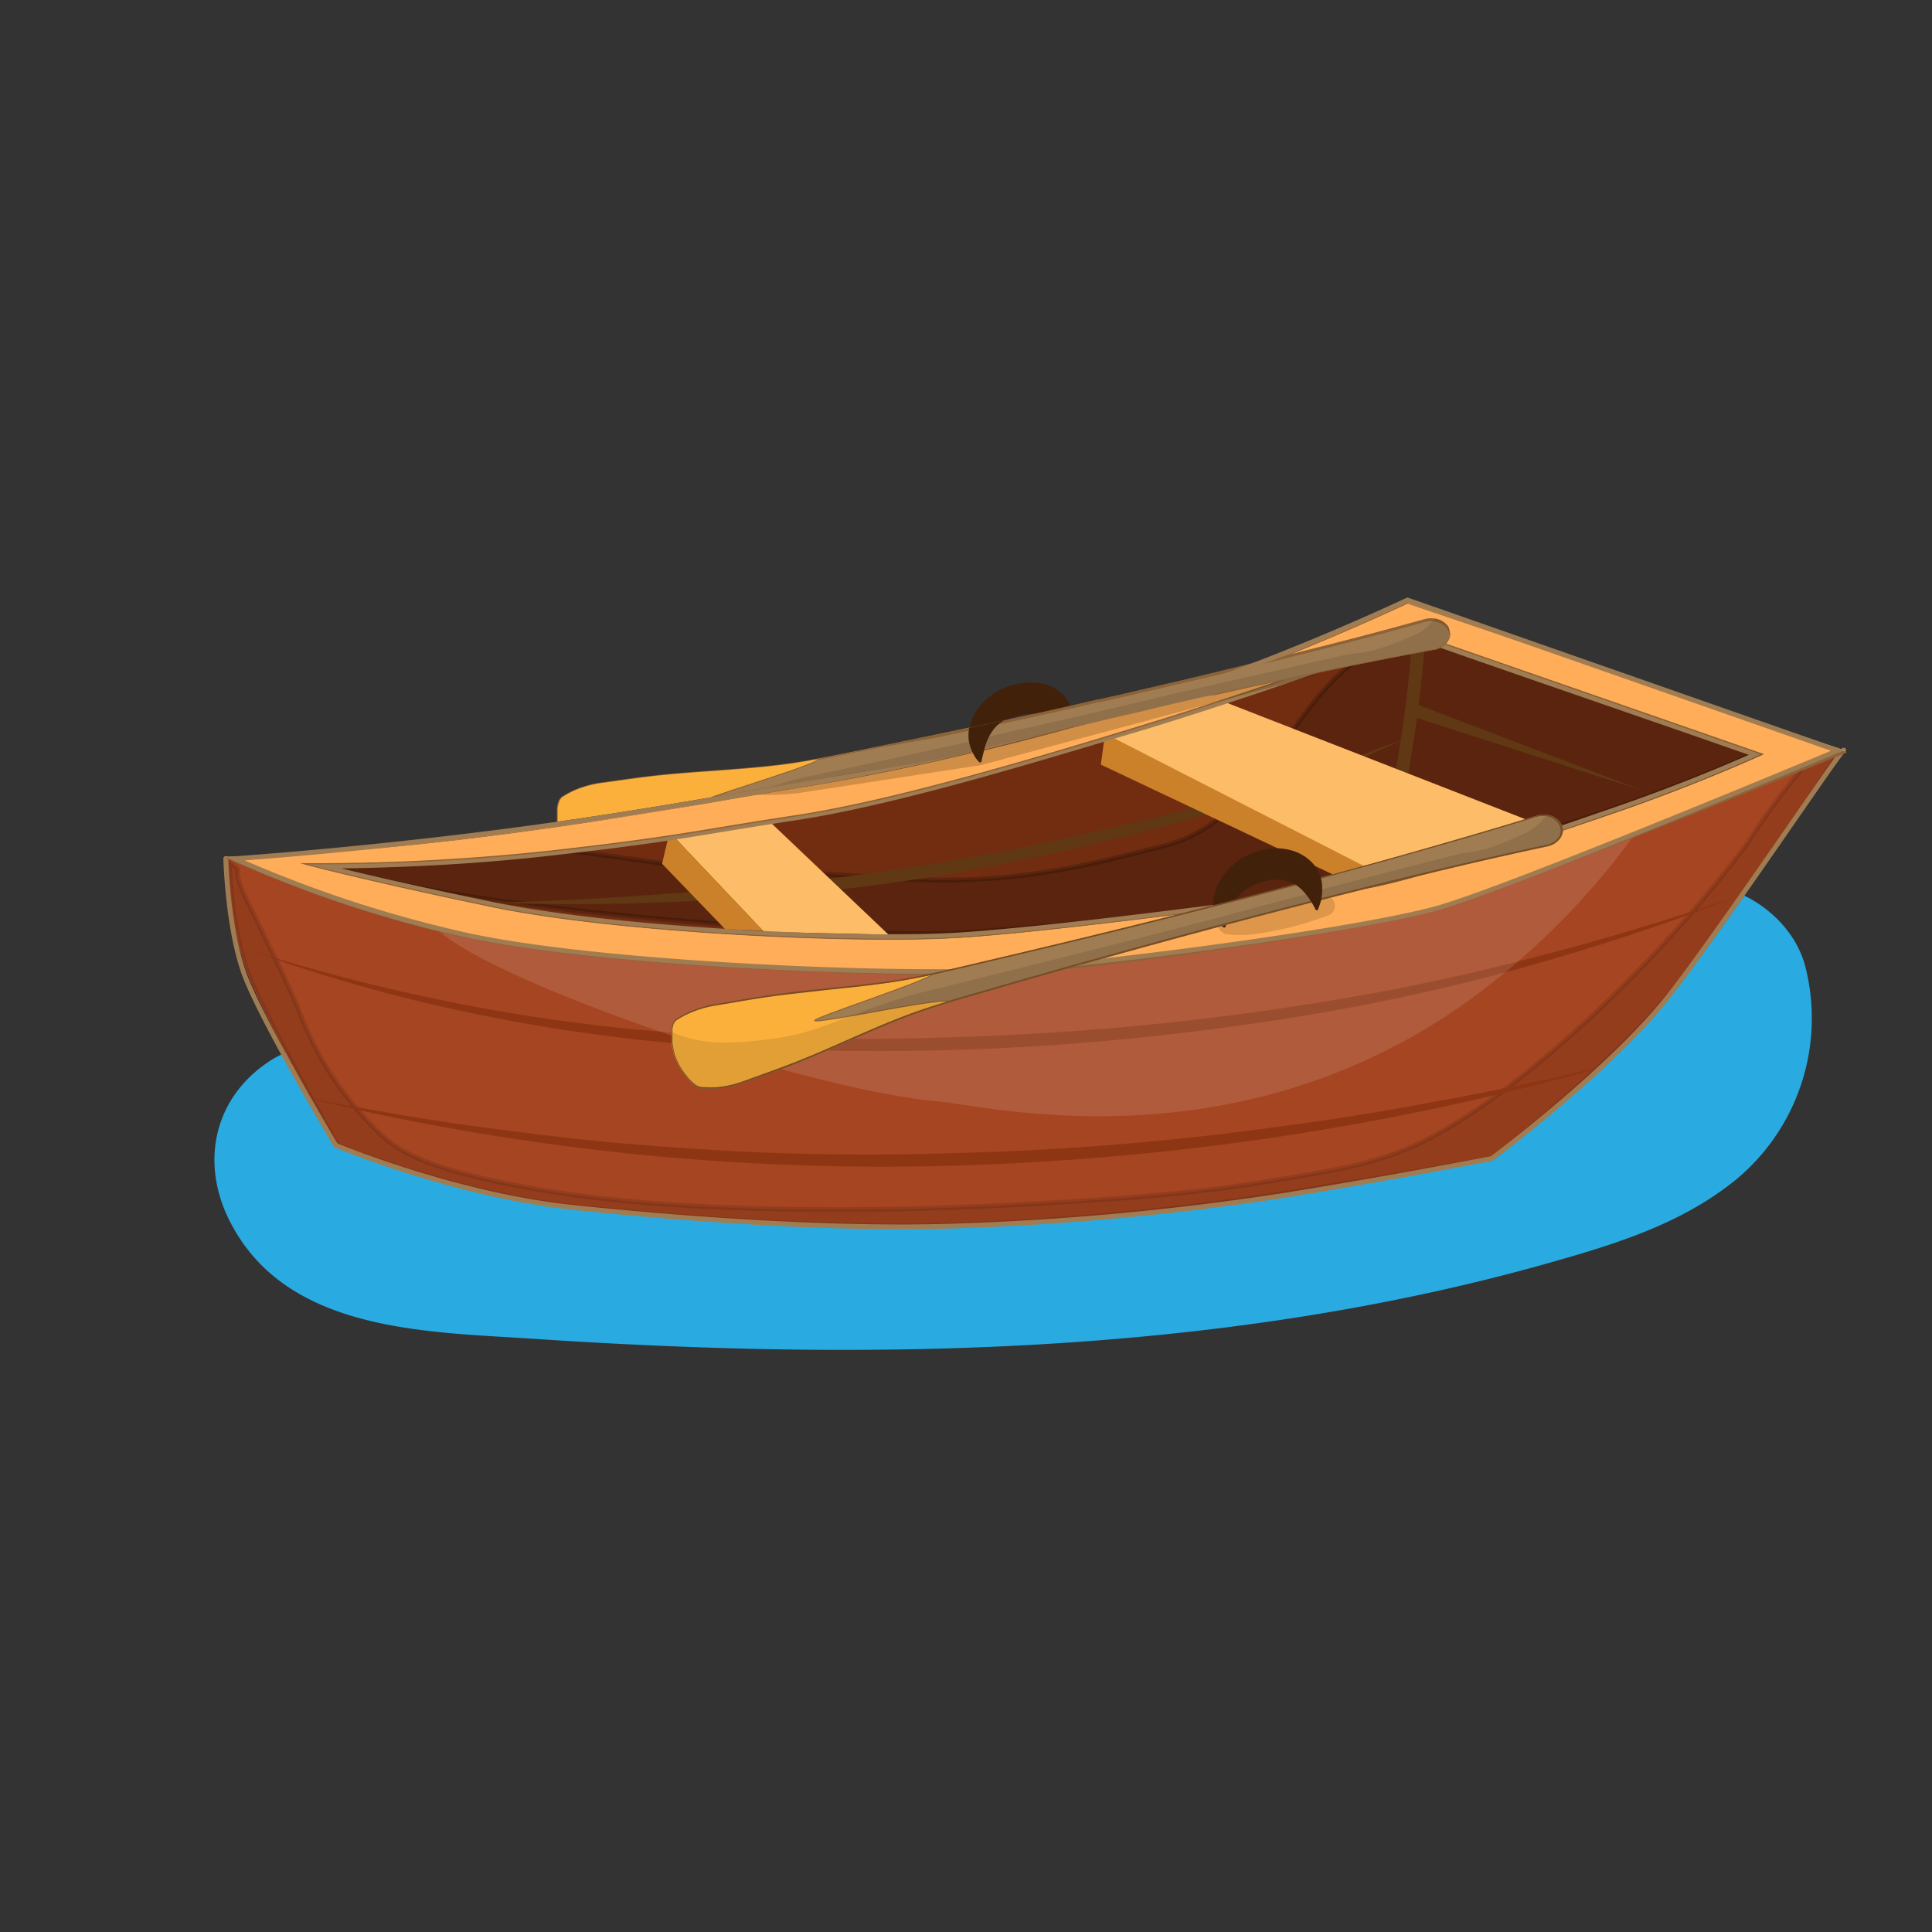 <svg id="Слой_2" data-name="Слой 2" xmlns="http://www.w3.org/2000/svg" viewBox="0 0 300 300">
  <rect x="0" y="0" width="300" height="300" fill="#333333" stroke="none"/>
  <defs>
    <style>
      .cls-1 {
        fill: #29abe2;
      }

      .cls-2 {
        fill: #a64521;
      }

      .cls-3 {
        fill: #722d11;
      }

      .cls-4, .cls-7 {
        stroke: #000;
      }

      .cls-11, .cls-4, .cls-6, .cls-7 {
        stroke-linecap: round;
      }

      .cls-11, .cls-22, .cls-24, .cls-4, .cls-6, .cls-7 {
        stroke-miterlimit: 10;
      }

      .cls-11, .cls-4, .cls-7 {
        stroke-width: 0.75px;
      }

      .cls-4 {
        opacity: 0.2;
      }

      .cls-5 {
        fill: #603813;
      }

      .cls-11, .cls-6 {
        fill: none;
      }

      .cls-6 {
        stroke: #603813;
        stroke-width: 2px;
      }

      .cls-7 {
        opacity: 0.11;
      }

      .cls-8 {
        fill: #fdbc67;
      }

      .cls-9 {
        fill: #cb812a;
      }

      .cls-10, .cls-23 {
        opacity: 0.1;
      }

      .cls-11 {
        stroke: #a07c52;
      }

      .cls-12, .cls-24 {
        fill: #a07c52;
      }

      .cls-13 {
        fill: #8c6239;
      }

      .cls-14 {
        fill: #42210b;
      }

      .cls-15 {
        fill: #8e3613;
      }

      .cls-16 {
        fill: #fff;
        opacity: 0.12;
      }

      .cls-17 {
        fill: #ffad58;
      }

      .cls-18 {
        opacity: 0.15;
      }

      .cls-19 {
        fill: #201600;
      }

      .cls-20 {
        fill: #fbb03b;
      }

      .cls-21 {
        opacity: 0.21;
      }

      .cls-22 {
        fill: #c69c6d;
      }

      .cls-22, .cls-24 {
        stroke: #8c6239;
        stroke-width: 0.15px;
      }

      .cls-25 {
        fill: #754c24;
      }
    </style>
  </defs>
  <title>board</title>
  <path class="cls-1" d="M245.69,160a7.06,7.06,0,0,1,.2-4q-.85,2.89.3-.28c-1.08,1.71-1,1.66.24-.12-1.42,1.3-1.39,1.34.1.1-.74.48-6.39,3-2.79,1.64-1.49.55-3,1.05-4.52,1.53-8.9,2.84-18,5.18-27.09,7.14q-7.31,1.56-14.66,2.79c-2.45.41-4.91.78-7.37,1.15a17.5,17.5,0,0,1-2.62.36c-9.6,1.14-19.22,2-28.88,2.54-18.77,1-37.59.87-56.37.06-9.39-.41-18.77-1-28.14-1.68-2-.15-4-.35-5.94-.47s-1.72-.17.89.14c-.86-.14-1.72-.32-2.57-.52S64.8,170,64,169.7c2.33,1.07,2.63,1.15.91.26,2,1.71,2.25,1.9.85.58q2.28,3.19.86.61c-4.17-8.47-16.87-11.46-24.63-6.46-8.68,5.6-10.91,15.57-6.46,24.63,8.59,17.47,30.34,17.45,47,18.55,17.2,1.14,34.44,1.83,51.69,1.73,35.77-.2,72-3.77,106.51-13.55,10.31-2.92,20.5-6.07,28.91-12.94a32.54,32.54,0,0,0,10.78-32.66c-2.14-9.17-13.15-15.48-22.15-12.57A18.39,18.39,0,0,0,245.69,160Z"/>
  <g>
    <path class="cls-2" d="M280.54,118.35c-6.16,2.49-16.21,6.52-26.32,10.48-12.82,5-25.76,9.93-31,11.44-11.82,3.39-50.71,9-66.64,10-9.28.6-29,.26-48.09-1.06-13.64-.93-26.93-2.36-35.82-4.29a186.79,186.79,0,0,1-24.31-7.08c-3.83-1.39-7-2.67-9.23-3.64l-.58-.25-.19-.08-.54-.23-.16-.07-.49-.22-.12-.06c-.47-.21-1.78.19-2.08.06,0,0,.79,10.32,3.13,17,2.51,7.16,14.07,27.45,14.07,27.45s18.54,7.65,36.94,9.58,41.17,3.41,58.75,2.83a428.9,428.9,0,0,0,52.05-5c15.76-2.54,31.71-5.37,31.71-5.37s18.83-14.7,28.06-26.17,26.41-36.76,26.81-37.36A48.08,48.08,0,0,0,280.54,118.35Z"/>
    <path class="cls-3" d="M220,97.74s-26.65,9.41-42.84,14.35-38.26,11.59-53.59,13.9-17.51,3.16-37.71,5.45a335.31,335.31,0,0,1-38.66,2s9.08,2.46,29.2,6.65,57.17,5.7,72.15,4.84,52.74-4.72,63.85-7.71c5.85-1.58,24.48-6.89,39-11.9,13.06-4.52,22.4-8.87,22.4-8.87Z"/>
  </g>
  <path class="cls-4" d="M261.07,113.06C245,106.3,227.73,97.77,220.3,98.76c-19.84,2.64-20.79,28.12-40,32.7-7.48,1.78-21.49,6.21-39.94,5-32.67-2.08-25.45-1-29-1.16-1-.07-29.37-4.61-33.14-3.8.23,0-30.11,1.81-29.9,1.9,18.26,7.92,85.23,12.34,100.21,11.48s52.74-4.72,63.85-7.71c5.85-1.58,24.48-6.89,39-11.9,11.11-3.85,19.52-7.57,21.79-8.59C269.06,114.9,263,113.88,261.07,113.06Z"/>
  <path class="cls-5" d="M218.58,114.51a224.05,224.05,0,0,1-34,12.72c-11.66,3.29-23.45,6-35.39,8.17a317.29,317.29,0,0,1-36.09,4.21q-9.06.55-18.13.74c-6,.06-12.1.07-18.15-.19,12.09-.31,24.14-1.11,36.17-2.1s24-2.52,35.85-4.62c5.94-1,11.85-2.22,17.73-3.53s11.77-2.67,17.6-4.18A301.53,301.53,0,0,0,218.58,114.51Z"/>
  <path class="cls-6" d="M220.38,97.86a194.83,194.83,0,0,1-3.25,25c-1,4.89-2.07,9.53-3.26,13.92"/>
  <path class="cls-5" d="M220.37,109.5l34.95,13.35-35.61-11.46a1,1,0,0,1,.61-1.91Z"/>
  <path class="cls-7" d="M280.66,118.36a112,112,0,0,0-9.33,12.6,204.24,204.24,0,0,1-27.59,29.94C229,174,220.52,177.57,217.82,178.65c-5.76,2.3-10.85,3.14-21,4.81-6,1-15.35,2.3-34.3,3.36-8.4.46-18.48,1-32.38,1-26.72,0-40.26-2-47.93-3.36-16.14-2.92-20.61-5.77-23.7-8.9a51.13,51.13,0,0,1-11.61-17.4c-1.54-4.15-5-11-8.6-18.45-2.86-6,.07-3.55-2.72-6,.05,1,.36,9.94,2.69,16.64,2.51,7.15,14.14,27.48,14.14,27.48s18.48,7.61,36.88,9.55,41.16,3.4,58.75,2.83a430.94,430.94,0,0,0,52-5c15.76-2.54,31.72-5.37,31.72-5.37s18.82-14.7,28-26.18,25.41-36.19,25.81-36.8A17.71,17.71,0,0,0,280.66,118.36Z"/>
  <polygon class="cls-8" points="137.98 145.14 118.63 144.7 103.96 129.2 118.78 126.88 137.98 145.14"/>
  <polygon class="cls-9" points="118.39 144.44 118.33 144.5 112.59 144.27 102.81 134.13 103.96 129.2 118.39 144.44"/>
  <polygon class="cls-8" points="171.58 113.97 188.75 108.45 240.87 128.77 215.72 136.72 171.58 113.97"/>
  <polygon class="cls-9" points="171.59 113.92 170.94 118.73 210.72 137.56 215.78 136.51 171.59 113.92"/>
  <path class="cls-10" d="M90.54,127c-1.29.2-2.6.39-4,.58a1.63,1.63,0,0,1,0-.31v-.87c0-.25,0-.54,0-.74v-.05l.09.05c.21.09.41.18.62.29A17.28,17.28,0,0,0,90.54,127Z"/>
  <g>
    <path class="cls-11" d="M35.06,133.31c0,.43.31,10.63,2.76,17.65s14.31,26.88,14.31,26.88,18.38,7.7,36.78,9.64,41.22,3.48,58.8,2.91a424.83,424.83,0,0,0,51.75-4.78c15.76-2.54,32.19-5.72,32.19-5.72s18.75-13.95,27.75-25.6c8.88-11.48,26.44-37.84,26.9-37.81"/>
    <path class="cls-12" d="M219.86,99.26l7,2.45,10.3,3.58,23.14,8,11.26,3.92c-3.27,1.44-10.95,4.72-20.61,8.06-13.36,4.62-30,10.37-38.86,11.87-11.51,1.95-49.07,6.84-63.77,7.7-2.69.16-6.05.24-10,.24-18.75,0-46-1.74-62-5.06-10.87-2.26-18.55-4-23.29-5.18,7-.08,19.45-.47,32.69-2,13.87-1.57,19.32-2.48,26.22-3.62,3.14-.51,6.7-1.1,11.51-1.83,14.65-2.21,35-8.31,51.34-13.22l2.36-.7c11.76-3.53,26.87-8.77,42.62-14.28m0-.8c-16.93,5.93-31.38,10.92-42.84,14.36-16.22,4.86-38.26,11.58-53.59,13.9s-17.5,3.15-37.71,5.45a339.83,339.83,0,0,1-36.16,2c-1.61,0-2.5,0-2.5,0s9.09,2.46,29.2,6.66c16.49,3.43,44.35,5.07,62.12,5.07,3.91,0,7.33-.08,10-.24,15-.88,52.45-5.78,63.84-7.71,8.67-1.46,24.48-6.89,39-11.9,13.05-4.51,22.39-8.86,22.39-8.86l-36.19-12.58-17.59-6.12Z"/>
  </g>
  <path class="cls-13" d="M86.67,127.25l0-.48v-.38a1.46,1.46,0,0,0,0-.3c0-.15,0-.32,0-.43l0-.19c0-.14,0-.28.06-.37l.13-.46a1.44,1.44,0,0,1,.76-.91,12.71,12.71,0,0,1,1.91-1,16.63,16.63,0,0,1,4.13-1.05l2.39-.33c2-.28,4.14-.58,6.23-.79,2.8-.3,5.66-.5,8.44-.7,3-.22,6.1-.45,9.12-.79,2.1-.21,4.31-.55,6.94-1l.12,0c2-.38,4.1-.79,6.09-1.2L137,116c4.73-1,9.1-1.88,13.46-2.8a.25.25,0,0,1,0-.12l0-.11c-4.37.93-8.75,1.83-13.51,2.81-1.32.26-2.63.54-3.93.81-2,.4-4,.82-6.07,1.19-2.68.51-4.92.84-7.06,1.07-3,.33-6.12.56-9.12.78-2.77.2-5.63.4-8.42.7-2.1.21-4.21.51-6.26.79l-2.39.34a16,16,0,0,0-4.17,1.06,13.17,13.17,0,0,0-2,1,1.66,1.66,0,0,0-.86,1l-.14.47c0,.1,0,.25-.07.39l0,.19c0,.13,0,.29,0,.46a2.64,2.64,0,0,1,0,.29v.4l0,.48c0,.11,0,.21,0,.32l.22,0C86.68,127.45,86.68,127.35,86.67,127.25Z"/>
  <path class="cls-13" d="M225.14,97.6a2.85,2.85,0,0,0-2.3-1.57,3.81,3.81,0,0,0-1.64.08c-5.37,1.51-11,3-16.75,4.43l-21.07,5.14L174,107.86l-3.41.76-4.33,1L161,110.75l-5.08,1.09-.26.17h0l-.23.15,6.05-1.31,4.84-1.06,4.28-1,3.18-.72c4.74-1.07,9.4-2.15,13.93-3.23,5.16-1.22,10.66-2.56,16.83-4.13,5.73-1.44,11.37-2.92,16.74-4.42a3.36,3.36,0,0,1,1.29-.13,1.38,1.38,0,0,1,.2,0h.06a2.67,2.67,0,0,1,2.13,1.47,1.8,1.8,0,0,1-.09,1.55,2.86,2.86,0,0,1-1.78,1.34l-.33.07c-5.76,1-11.52,2.19-17.1,3.37-4.64,1-10.75,2.24-17,3.65-5.31,1.19-10.67,2.41-16.17,3.71-.26.06-.52.13-.79.18l-4.84,1.15-2.18.53q-4.75,1.14-9.68,2.36l-2.09.52a.76.76,0,0,1,0,.11v0a.38.38,0,0,1,0,.1l2.19-.53q5-1.25,9.85-2.41l2-.48,5-1.18.59-.14c5.51-1.3,10.89-2.54,16.21-3.73,6.23-1.4,12.34-2.68,17-3.65,5.58-1.17,11.34-2.31,17.12-3.37.11,0,.22,0,.33-.08A3.05,3.05,0,0,0,225,99.36,2.13,2.13,0,0,0,225.14,97.6Z"/>
  <path class="cls-14" d="M166.77,114.73a.23.23,0,0,1-.22.2.17.17,0,0,1-.12-.05l-1.57-1.45-.1-.07h0l-.1-.09,0,0c-.34-.35-.7-.69-1.06-1h0a8.17,8.17,0,0,0-.72-.6,4.2,4.2,0,0,0-1.38-.74l-.22-.07h0a1.72,1.72,0,0,0-.24,0l-.23,0a7,7,0,0,0-2.41.23,7.88,7.88,0,0,0-2.44.9l-2,.44-3.42.73a6.93,6.93,0,0,1,.47-1.61,8.46,8.46,0,0,1,2.93-3.59,10.77,10.77,0,0,1,3.85-1.73,12.4,12.4,0,0,1,1.87-.26,9.19,9.19,0,0,1,2.27.19,6.76,6.76,0,0,1,2.22.94,8.39,8.39,0,0,1,.83.68,5.69,5.69,0,0,1,.61.72,7.52,7.52,0,0,1,.7,1.25s0,.05,0,.08a.84.84,0,0,1,0,.12,7.65,7.65,0,0,1,.39,1.42,2.51,2.51,0,0,1,0,.27,8,8,0,0,1,.13,1.24v.11h0v.1l0,.65c0,.3,0,.58-.06.91Z"/>
  <path class="cls-15" d="M37.91,147.25a284.6,284.6,0,0,0,28.52,7.6,280.63,280.63,0,0,0,29.1,4.67c19.53,2.14,39.27,2.12,58.89,1.29A431.6,431.6,0,0,0,213,154.26c9.67-1.74,19.25-4,28.76-6.53s18.92-5.44,28.25-8.61c-9.18,3.59-18.53,6.73-28,9.54s-19,5.16-28.73,7.1-19.46,3.4-29.26,4.58-19.64,2-29.51,2.46-19.74.47-29.6.29A273.14,273.14,0,0,1,95.35,161a274,274,0,0,1-29.14-5.24A256.88,256.88,0,0,1,37.91,147.25Z"/>
  <path class="cls-15" d="M48.66,170.62c8.21,1.58,16.42,3.09,24.68,4.2s16.52,2.18,24.82,2.85,16.6,1.22,24.91,1.44,16.64.22,25-.06a445.46,445.46,0,0,0,49.74-4q12.39-1.59,24.68-3.93,6.15-1.09,12.28-2.38t12.24-2.7a.1.1,0,0,1,.12.07.11.11,0,0,1-.07.13,415.76,415.76,0,0,1-49,10.35,419.36,419.36,0,0,1-49.91,4.41,380.83,380.83,0,0,1-99.46-10.23.11.11,0,0,1-.08-.12A.11.11,0,0,1,48.66,170.62Z"/>
  <path class="cls-16" d="M254.34,128.84a114.44,114.44,0,0,1-29,28.42c-35.35,23.46-71.56,14.53-79.54,13.79-21.73-2-68.56-18.39-77.69-26.5,19.06,1.31,79.37,6.35,88.65,5.75,15.93-1,54.82-6.63,66.65-10C228.58,138.77,241.51,133.86,254.34,128.84Z"/>
  <g>
    <path class="cls-17" d="M283.68,115.59,218.47,93.51s-8.93,4.21-20.1,8.67c-5.11,2-10.69,4.12-16.11,5.88-7.08,2.3-15,4.57-23.09,6.64l-.35.09c-2.63.68-5.26,1.33-7.87,1.94l-.3.08c-8.72,2.06-17.21,3.8-24.47,5l-6.71,1.11c-3.39.57-6.77,1.16-10.19,1.75-6,1-12.07,2-18.79,3-1.28.2-2.6.39-3.95.58-4,.58-8.24,1.15-12.79,1.72-21.6,2.66-38.69,3.07-38.69,3.07h0l0,0h0l.14.07.73.33h0c.3.15.7.32,1.15.52l.13.06.49.22.16.07.54.23.19.08.57.25c2.26,1,5.41,2.25,9.24,3.64a192.14,192.14,0,0,0,19.61,6c1.48.35,3,.71,4.52,1,21.33,4.62,68,6.38,83.91,5.35s54.82-6.63,66.64-10c8.61-2.48,38.15-14.21,53.66-20.45l4-1.61,5.68-2.3Zm-10.55,1.83c-2.26,1-10.68,4.74-21.78,8.59-14.51,5-33,11-39,11.9-11.25,1.77-48.86,6.83-63.85,7.71s-52-.64-72.15-4.84l-.7-.14c-19.63-4.1-28.5-6.51-28.5-6.51a335.31,335.31,0,0,0,38.66-2l1.85-.21c14-1.61,18.81-2.5,26.74-3.79,2.57-.42,5.48-.89,9.12-1.44,15.33-2.32,37.4-9,53.59-13.91,6.74-2.06,15.31-4.89,23-7.5C210.9,101.66,220,98.45,220,98.45l4.42,1.54,49.36,17.15Z"/>
    <path class="cls-13" d="M110.87,150.12c-14.42-.92-28.78-2.39-38.31-4.46-1.58-.34-3.16-.72-4.51-1a192.3,192.3,0,0,1-19.62-6c-4-1.47-7.26-2.79-9.24-3.64l-.53-.23,0,0-.18-.07h0l-.18-.08-.36-.16-.16-.07-.48-.2-.05,0s0,0-.08,0c-.55-.24-.89-.4-1.16-.53h0l-.73-.33-.12-.07h0l-.06,0,0,0,0-.1h.07c.17,0,17.34-.44,38.69-3.07,4.63-.57,8.81-1.14,12.79-1.71l.77-.11,3.18-.47c7.18-1.09,13.52-2.15,18.78-3l3.62-.63,6.57-1.12,6.71-1.11c7.09-1.15,15.55-2.88,24.47-5l.15,0,.15,0c2.75-.65,5.4-1.3,7.87-1.94l.35-.09c8.3-2.14,16.28-4.43,23.09-6.64,4.74-1.55,10.16-3.52,16.09-5.88,11-4.4,20-8.62,20.1-8.67h.06l68.2,23.1-.19.08-5.68,2.3-4,1.61c-13.13,5.28-44.65,17.85-53.66,20.45-11.69,3.36-50.88,9-66.67,10C147.94,151.57,129.36,151.3,110.87,150.12ZM36,133.45c.26.13.61.28,1.14.52a.18.18,0,0,1,.09,0h0l.5.22.16.07.35.15.18.08a.93.93,0,0,1,.2.09h0l.53.23c2,.85,5.19,2.17,9.24,3.64a190,190,0,0,0,19.59,6c1.36.33,2.93.7,4.52,1.05,21.73,4.71,68.68,6.33,83.89,5.35,15.78-1,54.95-6.68,66.63-10,9-2.6,40.52-15.16,53.65-20.45l4-1.61,5.5-2.22-2.63-.9L218.47,93.59c-.58.27-9.35,4.38-20.08,8.66-5.94,2.36-11.36,4.34-16.11,5.88-6.81,2.21-14.8,4.51-23.1,6.64l-.33.09c-2.49.64-5.14,1.29-7.89,2l-.15,0-.15,0c-8.92,2.11-17.39,3.83-24.48,5L119.47,123c-2.19.36-4.41.75-6.57,1.12l-3.62.62c-5.26.9-11.6,2-18.78,3-1,.17-2.09.32-3.19.48l-.76.11c-4,.57-8.17,1.13-12.8,1.71-19.82,2.44-36,3-38.4,3.06l.65.29S36,133.43,36,133.45ZM111.86,145c-13-.83-26.22-2.21-35.52-4.15l-.34-.07-.36-.08c-19.41-4.05-28.41-6.48-28.5-6.51l-.59-.16.62,0a339.91,339.91,0,0,0,38.65-2l1.85-.21c12.38-1.43,17.57-2.29,24.15-3.37l2.59-.43c2.57-.42,5.45-.88,9.12-1.44,15.87-2.39,39.47-9.59,53.58-13.9,6-1.83,14.14-4.49,23-7.5,10.64-3.6,19.74-6.82,19.83-6.85h0l4.44,1.55,49.53,17.21-.17.08-.61.28h0c-2.33,1.05-10.77,4.77-21.79,8.59-15.23,5.26-33.19,11-39,11.9-10.35,1.63-48.38,6.81-63.86,7.71C140.39,146.16,126.27,145.93,111.86,145Zm-64.09-10.8c2.28.6,11.27,2.88,27.91,6.36l.36.07.34.07c19.62,4.09,56.71,5.73,72.14,4.83s53.49-6.08,63.84-7.7c5.8-.92,23.75-6.64,39-11.9,11-3.82,19.46-7.54,21.78-8.59h0l.43-.19L220,98.53c-.54.19-9.44,3.33-19.81,6.84-8.86,3-17,5.67-23,7.51-14.11,4.3-37.72,11.5-53.61,13.9-3.66.56-6.54,1-9.11,1.44l-2.59.43c-6.58,1.08-11.77,1.94-24.16,3.37l-1.85.21A339.48,339.48,0,0,1,47.77,134.21Z"/>
  </g>
  <g class="cls-18">
    <path class="cls-19" d="M206.38,142.07a47,47,0,0,1-7.77,2.31,35.82,35.82,0,0,1-4,.69,17,17,0,0,1-4.1,0,1.58,1.58,0,0,1-1.35-1.78,1.62,1.62,0,0,1,.79-1.17,17.38,17.38,0,0,1,3.82-1.49,32.92,32.92,0,0,1,3.95-.81,46,46,0,0,1,8.07-.7,1.52,1.52,0,0,1,1.5,1.56A1.54,1.54,0,0,1,206.38,142.07Z"/>
  </g>
  <path class="cls-20" d="M150.68,116.06c-8.73,2.12-17.23,3.93-24.49,5.11-5.31.87-10.45,1.75-15.7,2.63-7.45,1.27-15.14,2.54-23.9,3.79a1.84,1.84,0,0,1,0-.33l0-.49v-.38c0-.25,0-.54,0-.74v-.06a4,4,0,0,1,.08-.52l.13-.46a1.5,1.5,0,0,1,.8-1,14,14,0,0,1,1.93-1,16.41,16.41,0,0,1,4.16-1.06c2.87-.38,5.73-.83,8.64-1.13,5.8-.62,11.75-.82,17.54-1.48,2.39-.25,4.74-.62,7.07-1.06,1.67-.3,3.34-.64,5-1l5-1,8.46-1.75,5-1.06a.25.25,0,0,0,0,.12,6,6,0,0,0,0,1.89v0A6.1,6.1,0,0,0,150.68,116.06Z"/>
  <g class="cls-21">
    <path class="cls-19" d="M124,123.15c-7.61.83-9.94-.44-9.94-.44s9-3,10.24-3.22h0l27.7-3.69-.28,0,51.56-12.67a.91.91,0,0,1,1.15.72,1.11,1.11,0,0,1-.81,1.2l-51.33,13.76"/>
  </g>
  <g>
    <path class="cls-12" d="M225.15,98.17a.8.8,0,0,0-.05-.26h0l-.09-.25L225,97.5a1.09,1.09,0,0,0-.08-.15,1.06,1.06,0,0,0-.2-.26,3,3,0,0,0-1.85-1,3.79,3.79,0,0,0-1.6.09q-8.34,2.32-16.74,4.43l-6.11,1.53-3.32.81-1.85.46-3.15.75-2.4.58-12.19,2.83-1.63.38c-1,.23-2,.45-3,.69l-.24,0-4.31,1c-1.68.38-3.34.76-5,1.11h0c-1.86.42-3.72.82-5.58,1.22l-10.21,2.17c-2.82.58-5.64,1.17-8.47,1.74-1.67.33-3.33.69-5,1s-3.33.69-5,1c0,0,0,.08-.12.14-1.2.9-11.92,4.17-16.35,5.73,5.25-.88,10.39-1.76,15.7-2.63,7.26-1.18,26.66-4.91,26.66-4.91l2.14-.54c1.27-.31,2.55-.63,3.83-.93l.35-.09,4.2-1h0l1.38-.33,2.08-.5h0l4.93-1.17h0l.69-.16,4.91-1.14,8.51-1.94a.8.8,0,0,1,.21-.05L188,108l.5-.12.12,0,.09,0,5.37-1.2,3.1-.66,3-.64c1.83-.4,3.67-.78,5.51-1.16,5.68-1.2,11.38-2.31,17.1-3.37a1.76,1.76,0,0,0,.33-.07,3.31,3.31,0,0,0,1.13-.55l.19-.16a1.75,1.75,0,0,0,.27-.28c.08-.09.12-.18.19-.27l.13-.24a1.63,1.63,0,0,0,.11-.31h0a1.76,1.76,0,0,0,.07-.4A.81.81,0,0,0,225.15,98.17Z"/>
    <path class="cls-13" d="M110.49,123.87l0-.14c1.41-.5,3.45-1.17,5.62-1.88,4.64-1.52,9.9-3.24,10.71-3.84a.36.36,0,0,0,.09-.08v-.06h0c1.48-.27,3.07-.59,5-1l1.9-.39c1-.21,2.06-.43,3.1-.63l8.46-1.75c1.65-.34,10.12-2.15,10.21-2.17,1.85-.39,3.73-.8,5.58-1.21h0l4.49-1,.51-.12,4.31-1,.12,0,.13,0,1.93-.44,1.1-.24L190,104.13l3.15-.75,1.85-.46,1.66-.41,1.66-.4c1.8-.44,3.62-.9,5.39-1.35l.71-.18c5.6-1.4,11.23-2.89,16.74-4.43a3.83,3.83,0,0,1,1.64-.09,3,3,0,0,1,1.89,1,1.05,1.05,0,0,1,.2.27.75.75,0,0,1,.09.15,1.12,1.12,0,0,1,0,.13l0,0,.09.25v0a.92.92,0,0,1,0,.25,1.8,1.8,0,0,1,0,.33,2.13,2.13,0,0,1-.08.41,1.51,1.51,0,0,1-.11.34l-.07.12-.07.12a.53.53,0,0,0-.06.1l-.13.18a2.57,2.57,0,0,1-.28.29l-.2.17a3.25,3.25,0,0,1-1.15.56,2.1,2.1,0,0,1-.24.06h-.1c-6.06,1.12-11.66,2.22-17.1,3.37-1.9.39-3.75.78-5.51,1.16l-1.49.32-1.5.32c-.91.19-1.9.4-3.1.67l-1.78.39-3.59.8h0l0,0h-.13l-.26.06L188,108c-.71.15-1.66.37-1.85.42a.53.53,0,0,0-.19,0c-2.72.62-5.62,1.27-8.53,2l-4.94,1.14c-.22,0-.44.11-.67.15h0l-2.82.67-2,.49h0l-.05,0-2.08.49-1.4.34-2.14.52-2,.49-.34.09c-.91.21-1.82.44-2.7.66l-1.14.28-2.13.53c-.2,0-19.5,3.75-26.67,4.91-3.79.62-7.57,1.26-11.22,1.88ZM127,118a.52.52,0,0,1-.13.13c-.83.62-6.1,2.34-10.75,3.87-1.77.57-3.46,1.13-4.79,1.58L115,123c3.65-.62,7.43-1.26,11.22-1.88,7.17-1.16,26.46-4.86,26.66-4.9l2.13-.54,1.13-.28,2.7-.65.35-.09,2.05-.5,2.15-.52h0l1.37-.34,2-.48.06,0,2.1-.5,2.83-.67h0l.64-.14h0l4.92-1.14,8.51-1.94a.71.71,0,0,1,.22,0l1.84-.42.23,0,.27-.06.09,0h.12l3.59-.8,1.78-.4,3.1-.67,1.5-.32,1.5-.31c1.75-.38,3.61-.77,5.5-1.16,5.45-1.15,11-2.25,17.1-3.37l.11,0,.22-.05a3.09,3.09,0,0,0,1.09-.54,1.57,1.57,0,0,0,.19-.15,1.73,1.73,0,0,0,.26-.28,1.67,1.67,0,0,0,.12-.16l.06-.1.07-.12a.41.41,0,0,0,.07-.11,1.66,1.66,0,0,0,.09-.29,2.36,2.36,0,0,0,.08-.4,1.5,1.5,0,0,0,0-.3h0a.93.93,0,0,0-.05-.24v0c0-.07-.05-.15-.08-.22l0,0a1.12,1.12,0,0,0-.05-.13l-.08-.13a1,1,0,0,0-.19-.26,2.94,2.94,0,0,0-1.81-.93,3.51,3.51,0,0,0-1.57.09c-5.52,1.54-11.15,3-16.74,4.43l-.71.18-5.4,1.34-1.66.41-1.66.41-1.85.45c-1.24.31-2.24.54-3.15.76l-2.4.57-13.82,3.22-1.1.24-1.94.44-.12,0-.12,0-4.31,1-.51.11c-1.48.33-3,.68-4.51,1h0c-1.84.41-3.72.82-5.58,1.21-.08,0-8.55,1.83-10.2,2.17L137,116l-3.09.62-1.9.4C130.05,117.42,128.48,117.73,127,118Z"/>
  </g>
  <path class="cls-12" d="M218.58,93.58l65.74,23c-9.18,3.82-50.55,21-60.94,24-11.86,3.41-51.51,8.65-66.93,9.64-2.87.19-6.85.28-11.52.28-19.21,0-54.3-1.74-72.19-5.61A190.4,190.4,0,0,1,38,133.6c5.81-.43,19.62-1.57,35.82-3.56,4.48-.56,8.67-1.12,12.83-1.71,8.33-1.19,15.59-2.37,23.92-3.79l4.48-.76c3.72-.63,7.43-1.25,11.22-1.87,6.91-1.12,15.39-2.89,24.54-5.12.55-.12,1.09-.26,1.64-.4l.82-.2c10-2.49,20.36-5.41,29.16-8.2,3.36-1.07,7.06-2.36,11-3.84,12.23-4.59,23.24-9.69,25.11-10.57m0-.81s-11.85,5.61-25.34,10.68c-3.6,1.35-7.32,2.66-11,3.82-8.81,2.8-19,5.68-29.12,8.19l-2.44.6c-8.73,2.12-17.23,3.93-24.49,5.11-5.31.87-10.45,1.75-15.7,2.63-7.45,1.27-15.14,2.54-23.9,3.79-4,.57-8.27,1.14-12.83,1.7-21.59,2.66-38.7,3.78-38.7,3.78a183.46,183.46,0,0,0,37.53,12.52c17.4,3.77,51.66,5.63,72.34,5.63,4.66,0,8.63-.09,11.57-.28,15.93-1,55.26-6.27,67.08-9.67s62.83-24.76,62.83-24.76L218.54,92.77Z"/>
  <path class="cls-10" d="M225.15,98.48a1.76,1.76,0,0,1-.07.4h0a1.63,1.63,0,0,1-.11.31l-.13.24c-.07.09-.11.18-.19.27a2.41,2.41,0,0,1-.46.44,3.31,3.31,0,0,1-1.13.55,1.76,1.76,0,0,1-.33.07c-5.72,1.06-11.42,2.17-17.1,3.37-2.83.59-5.67,1.19-8.5,1.8l-3.1.66-3,.68-2.37.53-.08,0-.12,0-.5.12-1.85.41a.8.8,0,0,0-.21.05l-8.51,1.94-4.92,1.15-.69.16-4.92,1.17h0l-2.08.5-1.38.33h0c-2.8.68-5.6,1.35-8.38,2l-2.14.53a.76.76,0,0,0,0-.11c.05-.14.09-.28.14-.43a9.83,9.83,0,0,1,.52-1.26c3.18-.7,6.38-1.42,10-2.25h0l3.16-.71,4.26-1,1.76-.41,5-1.19c1.86-.44,4.08-1,7.28-1.69,14.47-3.3,24.41-5.55,24.63-5.57,3.31-.2,5.59-1.07,9.91-2.87a8,8,0,0,0,3.14-2.53l.09-.11a3,3,0,0,1,1.85,1,1.06,1.06,0,0,1,.2.26,1.09,1.09,0,0,1,.08.15l.08.16a2.25,2.25,0,0,1,.08.24h0a1.17,1.17,0,0,1,0,.26A.81.81,0,0,1,225.15,98.48Z"/>
  <path class="cls-10" d="M151,116.73c-8.72,2.07-17.47,3.17-24.72,4.35l-6.72,1.11c.88-.27,1.81-.55,2.82-.84,2.76-.81,1.62-.38,22.76-5l5.36-1.18v0C150.51,115.5,150.85,116.44,151,116.73Z"/>
  <path class="cls-14" d="M151.9,116.49l-.94.25h0C151.27,116.64,151.58,116.56,151.9,116.49Z"/>
  <path class="cls-14" d="M205.1,136.31l-4,1.06a5.76,5.76,0,0,0-4.29-.61,8.24,8.24,0,0,0-4.53,2.38,7.34,7.34,0,0,0-.56.69.64.64,0,0,0-.1.13,1.1,1.1,0,0,0-.09.14,6,6,0,0,0-.66,1.19,5.48,5.48,0,0,0-.3.8,6.06,6.06,0,0,0-.22,1.33s0,.07,0,.11v.25a.24.24,0,0,1-.21.23.23.23,0,0,1-.14,0l-.15-.11-.08-.07-.1-.09h0a.6.6,0,0,1-.08-.08c-.13-.13-.25-.27-.38-.42a4.56,4.56,0,0,1-.37-.65.5.5,0,0,1-.08-.14,5.33,5.33,0,0,1-.38-1.5s0-.07,0-.11,0-.07,0-.11v-.15a7.57,7.57,0,0,1,1.12-3.95,10.36,10.36,0,0,1,6.88-4.74,10.85,10.85,0,0,1,2.14-.16,8.72,8.72,0,0,1,2.16.36,7,7,0,0,1,3.4,2.24A6.32,6.32,0,0,1,205.1,136.31Z"/>
  <path class="cls-14" d="M151.37,117.5a5.85,5.85,0,0,0,.54.69l.13.14a.16.16,0,0,0,.12.06.23.23,0,0,0,.25-.19c.11-.62.57-2.34.62-2.49a9.83,9.83,0,0,1,.52-1.26,7,7,0,0,1,.6-1,5.3,5.3,0,0,1,1.24-1.26l.23-.15h0l.26-.17-2,.44-3.42.73,0,.11a.25.25,0,0,0,0,.12,6,6,0,0,0,0,1.89v0a6.77,6.77,0,0,0,.5,1.56"/>
  <g>
    <path class="cls-20" d="M240.55,131.23l-.34.08q-8.51,1.81-17,3.86c-5.63,1.35-11.26,2.72-16.86,4.16q-16.8,4.28-33.47,8.93-8.34,2.31-16.66,4.71c-3,.88-6,1.7-9,2.61-2.55.77-5.06,1.6-7.52,2.58-5.36,2.08-10.56,4.62-15.9,6.74-2.68,1.08-5.4,2-8.1,3a16.54,16.54,0,0,1-4.23,1,19.06,19.06,0,0,1-2.28.06,2.08,2.08,0,0,1-1.31-.45l-.4-.34a6.16,6.16,0,0,1-.45-.44c-.15-.16-.34-.41-.51-.61l-.26-.32-.29-.41a8.93,8.93,0,0,1-1.64-4.49l0-.49V161c0-.25,0-.55,0-.75v-.06a3.85,3.85,0,0,1,.07-.52l.11-.47a1.53,1.53,0,0,1,.79-1,13.64,13.64,0,0,1,1.91-1,16.51,16.51,0,0,1,4.16-1.18c2.89-.48,5.76-1,8.68-1.4,5.83-.8,11.8-1.19,17.62-2,2.39-.32,4.74-.77,7.07-1.28,3.35-.71,6.66-1.55,10-2.3,5.64-1.34,11.27-2.68,16.89-4.06q16.86-4.14,33.59-8.61,8.37-2.24,16.69-4.61t16.58-4.91a3.62,3.62,0,0,1,1.59-.14,2.72,2.72,0,0,1,2.24,1.46C243,129.35,242.12,130.73,240.55,131.23Z"/>
    <path class="cls-22" d="M240.55,131.23l-.34.08q-8.52,1.83-17,3.86c-5.62,1.34-11.25,2.72-16.85,4.16q-8.06,2.05-16.09,4.19l-.68.18h0q-8.37,2.25-16.69,4.55T156.27,153c-3,.88-6,1.7-9,2.61-1-.4-9.76,1.32-15.58,2.33h0c-2.87.49-5,.82-5.15.64-.3-.4,18.26-6.44,18.29-7.25,3.35-.72,6.66-1.54,10-2.31,5.64-1.33,11.27-2.66,16.89-4.05s11.08-2.74,16.6-4.15l3.26-.84c3.21-.84,6.42-1.67,9.61-2.52.08,0,.15.1.23.15a7.07,7.07,0,0,1,1.36,1.26l1.71-.45,1-.25a6.29,6.29,0,0,0-.33-1.76l.18,0c5.58-1.48,11.14-3,16.69-4.61s11.08-3.2,16.58-4.91a3.78,3.78,0,0,1,1.59-.14,2.74,2.74,0,0,1,2.24,1.46C243,129.35,242.11,130.73,240.55,131.23Z"/>
    <g class="cls-23">
      <path d="M203.13,139.28a6,6,0,0,1,.53.75c-4.46,1.15-8.91,2.3-13.35,3.49l-.69.18q-8.37,2.25-16.69,4.55T156.27,153c-3,.88-6,1.7-9,2.61-2.54.76-5.05,1.59-7.51,2.57-5.36,2.1-10.56,4.62-15.91,6.75-2.67,1.08-5.39,2-8.09,3a16.65,16.65,0,0,1-4.23,1,19.1,19.1,0,0,1-2.28,0,2,2,0,0,1-1.31-.44l-.41-.34c-.13-.11-.3-.3-.44-.44s-.34-.41-.51-.61l-.26-.32-.29-.42a8.77,8.77,0,0,1-1.64-4.48l0-.49V161c0-.25,0-.55,0-.75v-.05l.72.31c4.69,1.88,9.52,1.38,13.81.88,5.46-.63,8.2-1.76,12.74-3.5h0c2.24-.85,4.91-1.86,8.55-3,2.76-.89,1.63-.44,22.72-5.74,6.31-1.58,11.66-2.92,18.4-4.67,3.24-.83,5.51-1.42,7.38-1.92l1.75-.46c3.39-.91,5.9-1.59,12.25-3.24Z"/>
    </g>
    <g class="cls-23">
      <path d="M240.55,131.23l-.34.08q-8.52,1.83-17,3.86c-5.62,1.34-11.25,2.72-16.85,4.16l-1.05.28a7.24,7.24,0,0,0,.11-1.46c14.35-3.71,21.54-5.57,21.76-5.6,3.29-.29,5.54-1.22,9.8-3.15a8.1,8.1,0,0,0,3.15-2.72,2.74,2.74,0,0,1,2.24,1.46C243,129.35,242.11,130.73,240.55,131.23Z"/>
    </g>
    <path class="cls-13" d="M242.52,128.08a2.85,2.85,0,0,0-2.33-1.51,3.79,3.79,0,0,0-1.63.14c-5.31,1.66-10.88,3.31-16.58,4.91-6.1,1.74-11.56,3.25-16.68,4.62a1.17,1.17,0,0,0-.2.06l0,.09-3.94,1.05-.12-.07-9.38,2.45-3.39.86c-5.42,1.4-11,2.79-16.59,4.16s-10.91,2.64-16.89,4.06l-3.91.92c-2,.47-4,1-6.08,1.38-2.69.59-4.93,1-7.06,1.28-3,.44-6.15.75-9.16,1.06-2.78.29-5.66.58-8.46,1-2.12.28-4.23.64-6.29,1l-2.39.41a16.56,16.56,0,0,0-4.19,1.19,16.33,16.33,0,0,0-1.93,1,1.76,1.76,0,0,0-.85,1.08l-.11.48a2.25,2.25,0,0,0-.06.4l0,.19c0,.13,0,.29,0,.46v.68l0,.49a9.06,9.06,0,0,0,1.67,4.55l.29.42.26.32.18.2a3.91,3.91,0,0,0,.33.41l.15.14c.11.11.21.23.31.31l.42.33a2.08,2.08,0,0,0,1.16.47h.2a19.17,19.17,0,0,0,2.29-.05,16.57,16.57,0,0,0,4.26-1l2.19-.79c2-.69,4-1.41,5.91-2.2,2.55-1,5.1-2.14,7.58-3.22,2.71-1.19,5.52-2.42,8.32-3.53,2.15-.85,4.54-1.67,7.51-2.57,1.83-.56,3.71-1.09,5.52-1.61l3.43-1c6.7-1.93,11.84-3.38,16.66-4.72,5.77-1.6,11.34-3.12,16.77-4.57l.59-.16c5.48-1.46,10.82-2.85,16.11-4.2,6.18-1.59,12.25-3.05,16.85-4.15,5.53-1.34,11.25-2.64,17-3.86l.33-.09a3.1,3.1,0,0,0,1.89-1.5A2.07,2.07,0,0,0,242.52,128.08Zm-.26,1.67a2.87,2.87,0,0,1-1.74,1.38,3,3,0,0,0-.32.08c-5.72,1.21-11.42,2.51-17,3.86-4.6,1.09-10.67,2.56-16.85,4.15-5.28,1.34-10.61,2.73-16.07,4.19l-.79.2c-5.38,1.44-10.91,2.95-16.63,4.54-4.81,1.33-10,2.79-16.65,4.72-1.14.34-2.29.66-3.44,1-1.81.52-3.68,1-5.52,1.62-3,.9-5.37,1.71-7.52,2.57-2.81,1.1-5.61,2.33-8.34,3.53-2.46,1.09-5,2.21-7.57,3.22-1.94.78-4,1.5-5.9,2.2l-2.18.79a16.59,16.59,0,0,1-4.2,1,18.9,18.9,0,0,1-2.28.05,2,2,0,0,1-1.24-.42l-.41-.34a3.94,3.94,0,0,1-.29-.29,1.06,1.06,0,0,1-.15-.15,4.75,4.75,0,0,1-.33-.38l-.17-.21-.25-.32-.3-.41a8.87,8.87,0,0,1-1.62-4.45l0-.47V161c0-.09,0-.2,0-.31a2.94,2.94,0,0,1,0-.43l0-.19c0-.14,0-.28,0-.37l.12-.46a1.39,1.39,0,0,1,.73-.93,12.29,12.29,0,0,1,1.91-1,16.4,16.4,0,0,1,4.12-1.18l2.41-.4c2-.35,4.16-.71,6.26-1,2.8-.38,5.68-.67,8.47-1,3-.31,6.13-.62,9.15-1.06,2.15-.29,4.4-.7,7.08-1.27,2-.45,4.1-.93,6.08-1.4l3.92-.92c6-1.42,11.37-2.69,16.89-4.05s11.16-2.77,16.59-4.15l3.16-.82q7.08-1.82,13.84-3.64c5.13-1.37,10.59-2.88,16.69-4.62,5.7-1.6,11.27-3.25,16.58-4.9a3.35,3.35,0,0,1,1.29-.16l.26,0a2.66,2.66,0,0,1,2.16,1.4A1.82,1.82,0,0,1,242.26,129.75Z"/>
  </g>
  <g>
    <path class="cls-20" d="M240.5,131.15l-.33.08q-8.52,1.82-17,3.86c-5.63,1.35-11.25,2.72-16.85,4.16q-16.81,4.27-33.48,8.93-8.34,2.31-16.65,4.71c-3,.88-6,1.7-9,2.61-2.54.77-5.06,1.6-7.51,2.58-5.36,2.08-10.56,4.62-15.91,6.74-2.67,1.08-5.39,2-8.09,3a16.75,16.75,0,0,1-4.23,1,19.12,19.12,0,0,1-2.28.06,2.08,2.08,0,0,1-1.31-.45l-.41-.34c-.13-.11-.3-.3-.45-.44s-.33-.41-.5-.61l-.26-.32-.29-.41a8.86,8.86,0,0,1-1.65-4.49l0-.49V161c0-.25,0-.55,0-.75v-.06a3.92,3.92,0,0,1,.06-.52l.12-.47a1.55,1.55,0,0,1,.78-1,13.75,13.75,0,0,1,1.92-1,16.28,16.28,0,0,1,4.16-1.18c2.88-.48,5.75-1,8.67-1.4,5.84-.8,11.81-1.19,17.63-2,2.39-.32,4.74-.77,7.07-1.28,3.35-.71,6.65-1.55,10-2.3,5.64-1.34,11.26-2.68,16.89-4.06q16.86-4.14,33.59-8.61,8.37-2.23,16.69-4.61t16.58-4.91a3.72,3.72,0,0,1,1.58-.14,2.7,2.7,0,0,1,2.24,1.46C242.91,129.27,242.07,130.65,240.5,131.15Z"/>
    <path class="cls-24" d="M205.1,136.31l.17-.05c5.59-1.48,11.15-3,16.69-4.61s11.08-3.2,16.58-4.91a3.78,3.78,0,0,1,1.59-.14,2.74,2.74,0,0,1,2.24,1.46c.55,1.21-.29,2.6-1.86,3.09l-.33.08q-8.52,1.83-17,3.86t-16.86,4.16q-8.06,2.06-16.09,4.19l-.68.18h0q-8.36,2.25-16.69,4.55t-16.66,4.72c-3,.88-6,1.7-8.95,2.61-1-.4-9.77,1.32-15.59,2.33h0c-2.87.49-5,.82-5.15.64-.3-.4,18.26-6.44,18.29-7.24,3.35-.73,6.66-1.55,10-2.32,5.63-1.33,11.26-2.66,16.88-4s11.08-2.74,16.6-4.15l3.27-.84c3.2-.83,6.41-1.67,9.6-2.52"/>
    <g class="cls-23">
      <path d="M203.09,139.2c.19.25.37.49.53.75-4.46,1.15-8.92,2.3-13.36,3.49l-.69.18q-8.35,2.25-16.69,4.55t-16.65,4.72c-3,.88-6,1.7-9,2.61-2.54.76-5.06,1.59-7.52,2.57-5.36,2.1-10.56,4.63-15.9,6.75-2.68,1.08-5.4,2-8.1,3a16.57,16.57,0,0,1-4.22,1,19.14,19.14,0,0,1-2.28.05,2,2,0,0,1-1.31-.44l-.41-.34c-.13-.11-.3-.3-.45-.44s-.33-.41-.5-.61l-.26-.32-.29-.42a8.79,8.79,0,0,1-1.65-4.48l0-.49V161c0-.25,0-.55,0-.75v0l.72.31c4.69,1.88,9.52,1.38,13.82.88,5.45-.63,8.19-1.76,12.73-3.5h0c2.23-.85,4.91-1.86,8.55-3,2.75-.89,1.63-.44,22.71-5.74,6.31-1.58,11.66-2.92,18.41-4.67,3.24-.83,5.51-1.42,7.38-1.92l1.75-.46c3.39-.91,5.9-1.59,12.25-3.24Z"/>
    </g>
    <g class="cls-23">
      <path d="M240.5,131.15l-.33.08q-8.52,1.83-17,3.86t-16.86,4.16c-.34.09-.82.2-1.16.3a7.2,7.2,0,0,0,.06-1.46c14.35-3.72,21.71-5.59,21.93-5.62,3.29-.29,5.54-1.22,9.8-3.15a8,8,0,0,0,3.14-2.72,2.72,2.72,0,0,1,2.24,1.46C242.91,129.27,242.07,130.65,240.5,131.15Z"/>
    </g>
    <path class="cls-25" d="M201,137.29c-3.08.81-6.2,1.63-9.38,2.45l-3.38.86q-8.14,2.1-16.6,4.16c-5.51,1.36-10.9,2.64-16.89,4.06l-3.91.92c-2,.47-4,.95-6.08,1.38-2.68.59-4.92,1-7.06,1.28-3,.44-6.14.75-9.15,1.06-2.79.29-5.67.58-8.47,1-2.11.28-4.23.64-6.28,1l-2.4.41a16.56,16.56,0,0,0-4.19,1.19,15.46,15.46,0,0,0-1.92,1,1.73,1.73,0,0,0-.85,1.08l-.12.48a2.3,2.3,0,0,0,0,.4l0,.19c0,.13,0,.29,0,.46s0,.2,0,.29v.39l0,.49a9,9,0,0,0,1.66,4.55l.3.42.26.32c.05.06.11.14.17.2a3.89,3.89,0,0,0,.34.41,1.85,1.85,0,0,0,.14.14c.12.11.22.23.32.31l.41.33A2.11,2.11,0,0,0,109,169a.67.67,0,0,0,.2,0,19.22,19.22,0,0,0,2.29,0,16.57,16.57,0,0,0,4.26-1l2.18-.79c2-.69,4-1.41,5.91-2.2,2.56-1,5.11-2.14,7.58-3.22,2.72-1.19,5.53-2.42,8.33-3.52,2.14-.85,4.54-1.68,7.5-2.58,1.83-.56,3.71-1.09,5.53-1.61l3.43-1c6.7-1.93,11.83-3.38,16.65-4.72,5.78-1.6,11.34-3.12,16.78-4.57l.59-.16c5.47-1.46,10.82-2.85,16.11-4.2,6.18-1.59,12.25-3,16.84-4.15,5.54-1.34,11.25-2.64,17-3.86l.33-.09a3.15,3.15,0,0,0,1.89-1.5,2.06,2.06,0,0,0,.05-1.75,2.85,2.85,0,0,0-2.32-1.51,3.83,3.83,0,0,0-1.64.14c-5.31,1.66-10.87,3.31-16.58,4.91-6.09,1.74-11.56,3.25-16.68,4.62l-.2.06m37.17-6.55a2.9,2.9,0,0,1-1.74,1.38l-.33.08c-5.71,1.21-11.41,2.51-17,3.86-4.61,1.09-10.68,2.56-16.86,4.15-5.28,1.34-10.6,2.73-16.07,4.19l-.78.2c-5.39,1.44-10.91,2.95-16.63,4.54-4.81,1.33-10,2.79-16.66,4.72-1.14.34-2.28.66-3.43,1-1.81.52-3.68,1.05-5.52,1.62-3,.9-5.37,1.71-7.53,2.57-2.81,1.1-5.61,2.33-8.33,3.53-2.47,1.09-5,2.21-7.57,3.22-1.95.78-4,1.5-5.9,2.2l-2.19.79a16.49,16.49,0,0,1-4.2,1,16.94,16.94,0,0,1-2.27,0,2,2,0,0,1-1.25-.42l-.41-.34-.29-.29-.15-.15a4.84,4.84,0,0,1-.32-.38l-.17-.21-.26-.32-.29-.41a8.77,8.77,0,0,1-1.62-4.45l0-.47v-.68c0-.16,0-.33,0-.44l0-.19a2.78,2.78,0,0,1,0-.37l.11-.46a1.43,1.43,0,0,1,.74-.93,11.76,11.76,0,0,1,1.9-1,16.48,16.48,0,0,1,4.13-1.18l2.4-.4c2-.35,4.16-.71,6.26-1,2.81-.38,5.68-.67,8.47-1,3-.31,6.13-.62,9.16-1.06,2.14-.29,4.4-.7,7.08-1.27,2-.45,4.09-.93,6.08-1.4l3.92-.92c6-1.42,11.37-2.69,16.89-4.05s11.16-2.77,16.58-4.15l3.17-.82c4.71-1.21,9.34-2.42,13.84-3.64,5.13-1.37,10.58-2.88,16.69-4.62,5.69-1.6,11.27-3.25,16.58-4.9a3.35,3.35,0,0,1,1.29-.16l.25,0a2.65,2.65,0,0,1,2.16,1.4A1.85,1.85,0,0,1,242.22,129.67Z"/>
  </g>
  <path class="cls-14" d="M205.31,138a6.55,6.55,0,0,0-.24-1.82l-4.14,1.08a2.79,2.79,0,0,1,.34.18,6.72,6.72,0,0,1,1.36,1.25c.12.14.24.29.35.44a6.73,6.73,0,0,1,.53.75,10.58,10.58,0,0,1,.76,1.35.19.19,0,0,0,.12.1.22.22,0,0,0,.28-.14l.07-.19a8.28,8.28,0,0,0,.46-1.55A7.19,7.19,0,0,0,205.31,138Z"/>
</svg>
